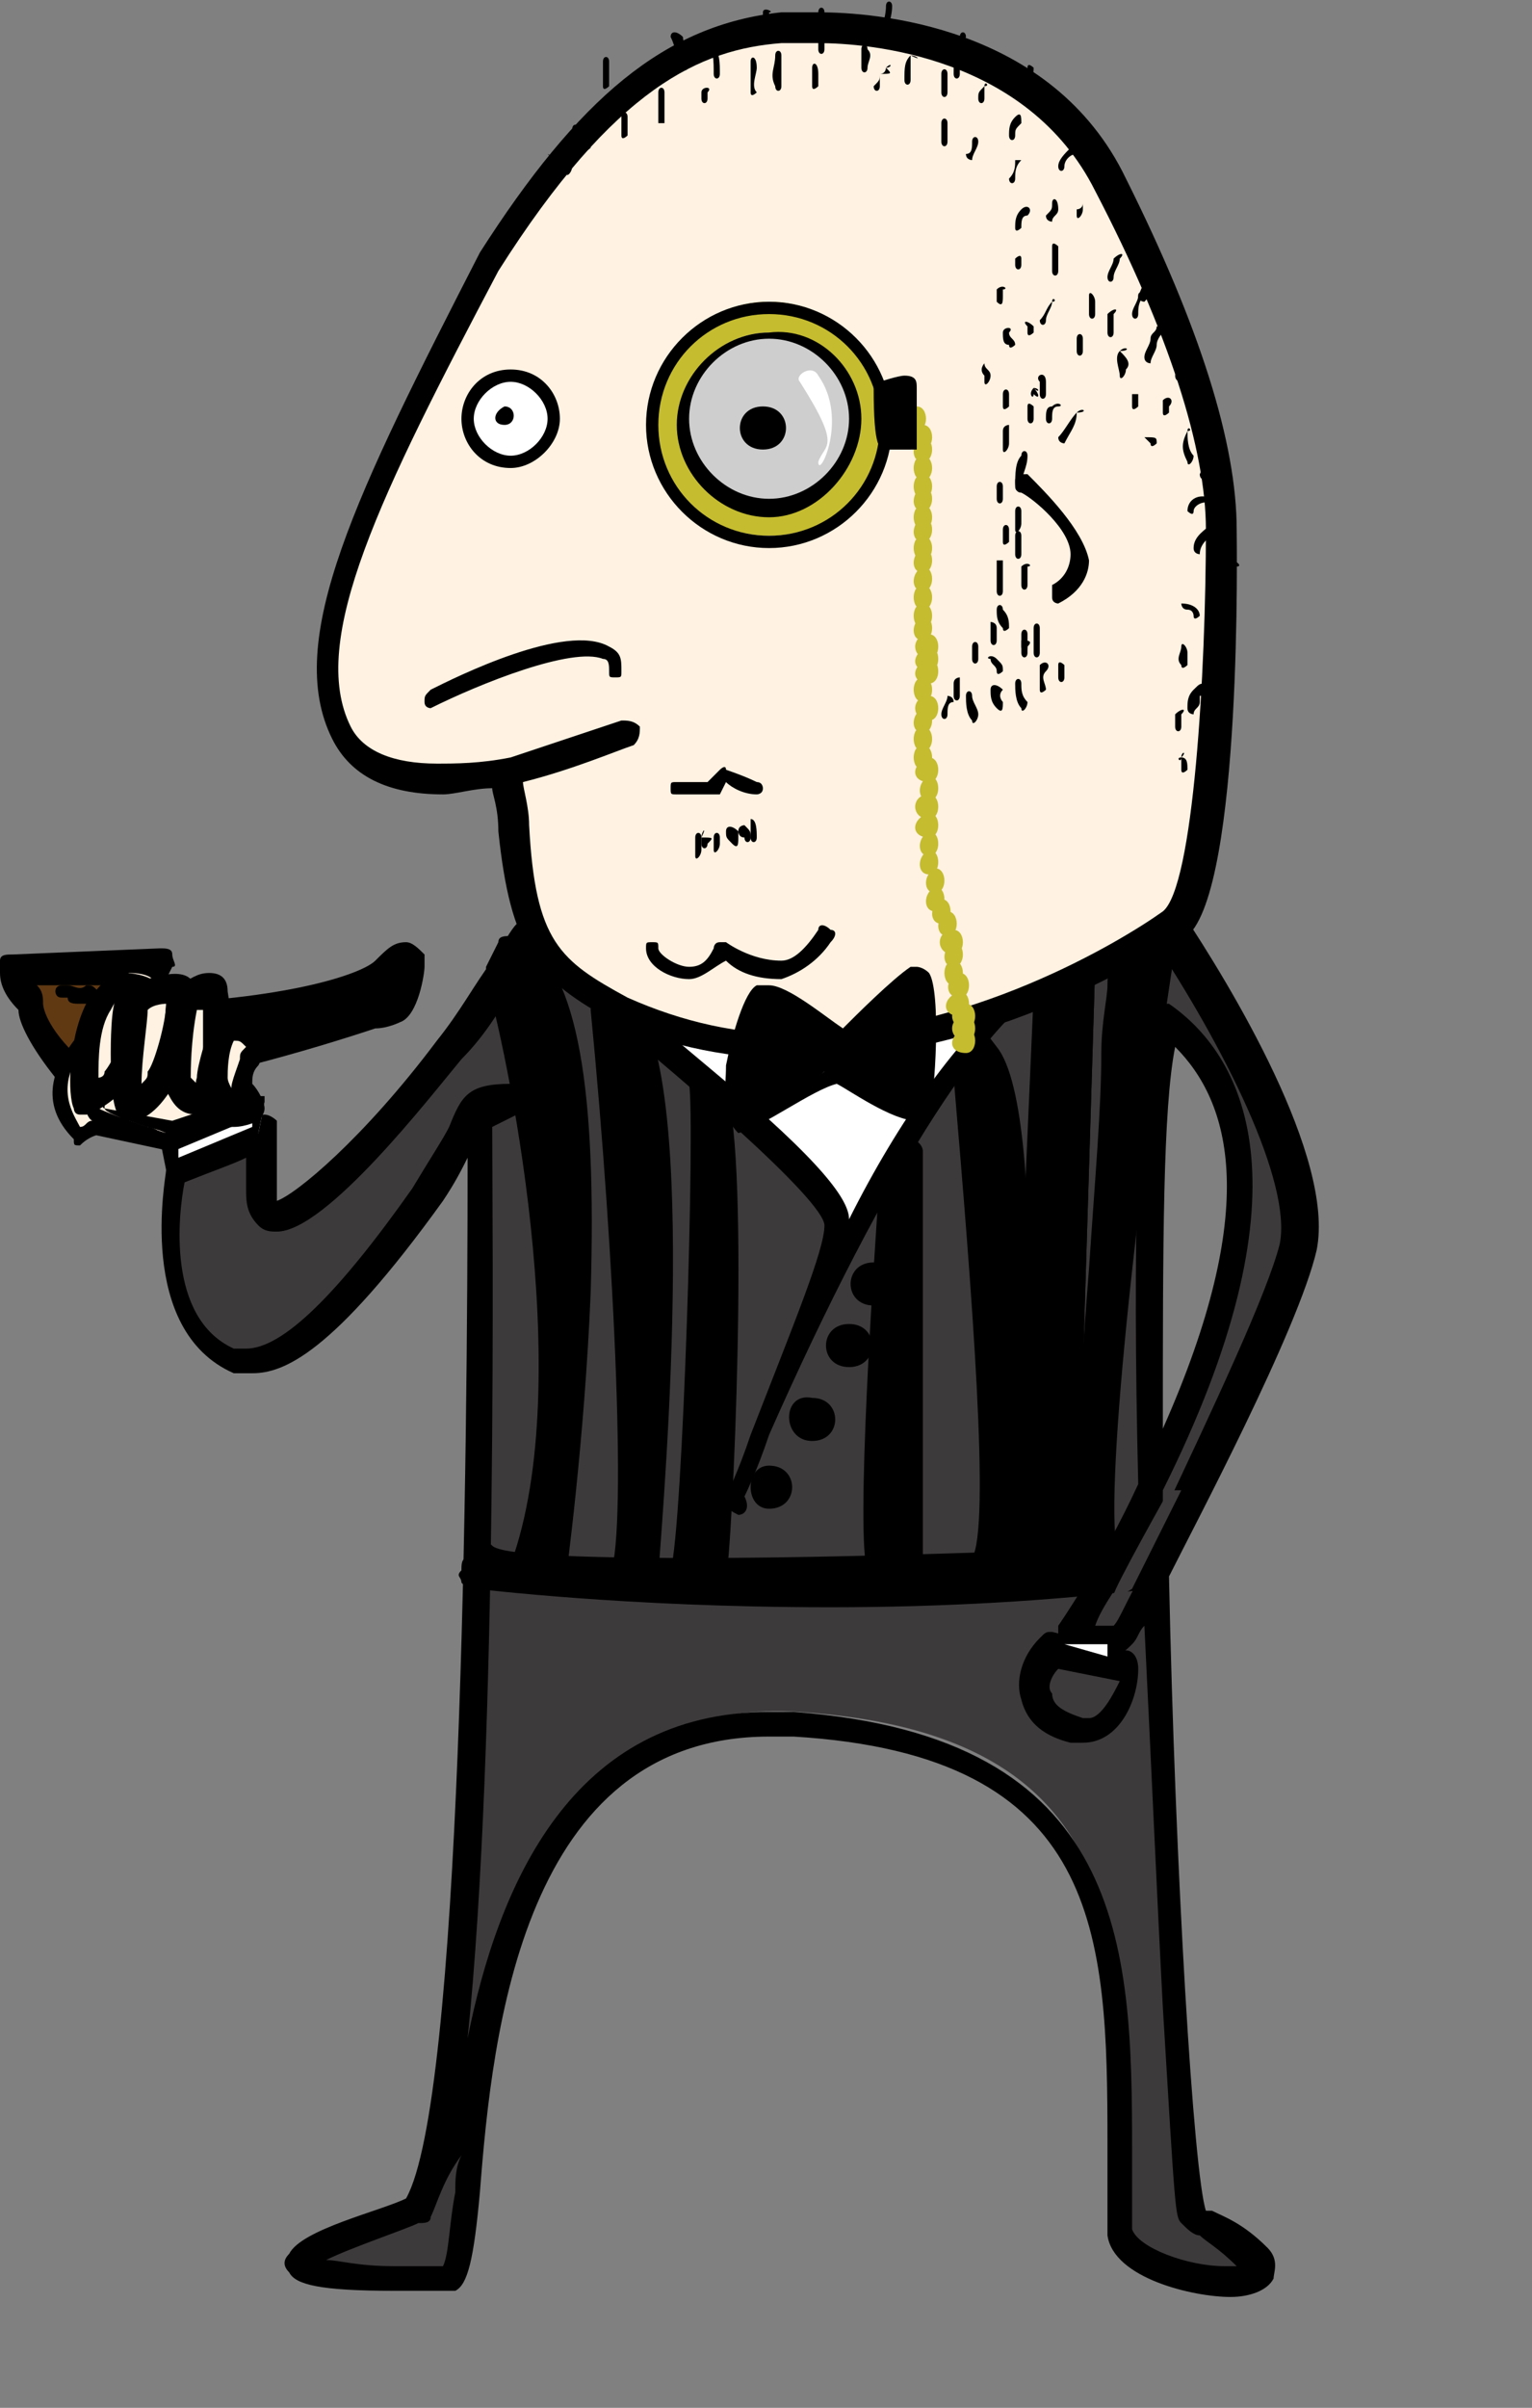 <?xml version="1.0" encoding="utf-8"?>
<!-- Generator: Adobe Illustrator 18.1.0, SVG Export Plug-In . SVG Version: 6.00 Build 0)  -->
<!DOCTYPE svg PUBLIC "-//W3C//DTD SVG 1.1//EN" "http://www.w3.org/Graphics/SVG/1.1/DTD/svg11.dtd">
<svg version="1.1" xmlns="http://www.w3.org/2000/svg" xmlns:xlink="http://www.w3.org/1999/xlink" x="0px" y="0px"
	 viewBox="0 0 24.9 39.1" enable-background="new 0 0 24.9 39.1" xml:space="preserve">
<rect x="0" y="0" width="24.9" height="39.1" fill="#808080" stroke="none"/>
<g id="body">
	<g>
		<g>
			<path fill="#3D3A3B" d="M19,15c0.2,0.3,2.5,3.8,2.2,5.3c-0.3,1.1-1.6,3.9-2.4,5.3c-0.3,0.5-0.5,0.9-0.5,1
				c-0.1,0.2-0.8-0.1-0.8-0.1s0.7-1,1.3-2.3c1.2-2.4,2.5-6,0.3-7.7c-0.3,1.1-0.3,4.1-0.2,7.6c0,0.5,0,1,0,1.4
				c0.1,5.1,0.5,10.4,0.6,10.5c0.2,0.2,0.4,0,1,0.7c0.6,0.7-2,0.4-2.2-0.5c-0.2-3.9,0.7-8-5.3-8.4c-6-0.4-5.1,8.8-5.7,9.1
				c-5,0.2-0.6-1.1-0.5-1.1C8,34,7.8,18,7.8,18l0.6-0.3c-0.9,0.1-0.6,0.4-1.4,1.7c-2.1,3-2.9,2.7-3.2,2.6c-1.5-0.6-1-3.1-1-3.1
				s1.4-0.6,1.4-0.6c0,0,0,0.9,0,0.9c-0.1,1.8,3-2.2,3-2.2c0.7-0.8,1.1-1.7,1.3-1.9L19,15z"/>
		</g>
		<g>
			<path d="M20,37.3c-0.6,0-1.9-0.3-2-1c0,0,0,0,0,0c0-0.5,0-1,0-1.5c0-3.4-0.1-6.3-5.1-6.6c-0.1,0-0.3,0-0.4,0
				c-4,0-4.5,4.8-4.7,7.4c-0.1,1.1-0.2,1.5-0.4,1.6c0,0,0,0-0.1,0c-0.3,0-0.6,0-0.9,0c-1.2,0-1.6-0.1-1.7-0.3
				c-0.1-0.1-0.1-0.2,0-0.3c0.2-0.4,1.5-0.7,1.9-0.9c0.9-1.6,1-12,1-16.9c-0.1,0.2-0.2,0.4-0.4,0.7c-1.8,2.5-2.6,2.8-3.1,2.8
				c-0.1,0-0.2,0-0.3,0l0,0c0,0,0,0,0,0c-1.6-0.7-1.1-3.2-1.1-3.3c0-0.1,0.1-0.1,0.1-0.2c0.6-0.2,1.2-0.5,1.3-0.6
				c0,0,0.1-0.1,0.2-0.1c0.1,0,0.2,0.1,0.2,0.1c0,0.1,0,0.1,0,0.2c0,0.1,0,0.5,0,0.9c0,0,0,0,0,0c0,0.1,0,0.2,0,0.2
				c0.3-0.1,1.4-1,2.6-2.6C7.5,16.4,7.7,16,8,15.6c0.2-0.3,0.3-0.5,0.4-0.6c0,0,0.1-0.1,0.1-0.1L19,14.7c0.1,0,0.2,0,0.2,0.1l0,0
				c0.8,1.2,2.5,4,2.2,5.5c-0.3,1.3-2,4.5-2.4,5.3c0.1,4.8,0.4,9.7,0.6,10.3c0,0,0,0,0.1,0c0.2,0.1,0.5,0.2,0.9,0.6
				c0.2,0.2,0.1,0.4,0.1,0.5C20.6,37.2,20.3,37.3,20,37.3z M18.4,36.2c0.1,0.3,0.9,0.6,1.5,0.6c0.1,0,0.1,0,0.2,0
				c-0.3-0.3-0.5-0.4-0.6-0.5c-0.1,0-0.2-0.1-0.3-0.2c-0.1-0.1-0.1-0.2-0.3-3.5c-0.1-1.9-0.2-4.2-0.3-6.2c-0.1,0.1-0.1,0.2-0.2,0.3
				c-0.1,0.1-0.2,0.2-0.4,0.2c-0.3,0-0.7-0.1-0.7-0.1c-0.1,0-0.1-0.1-0.1-0.2c0-0.1,0-0.1,0-0.2c0,0,0.7-1,1.3-2.3l0,0
				c-0.1-4.1,0-6.6,0.2-7.6c0-0.1,0.1-0.1,0.1-0.2c0.1,0,0.2,0,0.2,0c1.3,0.9,2.3,3.1-0.1,7.9c0,0.1,0,0.3,0,0.4
				c0.8-1.7,1.7-3.6,1.9-4.4c0.2-1-0.9-3.2-2.1-5L8.7,15.4c-0.1,0.1-0.2,0.3-0.3,0.5c-0.2,0.4-0.5,0.9-0.9,1.3
				c-0.5,0.6-2.2,2.8-3,2.8c0,0,0,0,0,0c-0.1,0-0.2,0-0.3-0.1C4,19.7,4,19.5,4,19.3c0-0.2,0-0.4,0-0.5c-0.2,0.1-0.5,0.2-1,0.4
				c-0.1,0.5-0.3,2.2,0.8,2.7l0,0c0.1,0,0.1,0,0.2,0c0.6,0,1.5-0.9,2.7-2.6c0.3-0.5,0.5-0.8,0.6-1c0.2-0.5,0.3-0.7,1-0.7
				c0.1,0,0.2,0.1,0.2,0.2c0,0.1,0,0.2-0.1,0.3l-0.4,0.2c0,1.4,0.1,10-0.4,14.8c0.5-2.5,1.7-5.3,4.9-5.3c0.1,0,0.3,0,0.4,0
				c5.4,0.4,5.5,3.8,5.5,7.1C18.4,35.3,18.4,35.8,18.4,36.2z M5.3,36.7c0.2,0,0.5,0.1,1.1,0.1c0.2,0,0.5,0,0.8,0
				c0.1-0.2,0.1-0.7,0.2-1.2c0-0.2,0-0.4,0.1-0.6C7.2,35.4,7.1,35.8,7,36c0,0.1-0.1,0.1-0.2,0.1C6.6,36.2,5.7,36.5,5.3,36.7z
				 M17.8,26.4c0.1,0,0.2,0,0.3,0c0,0,0,0,0,0c0.1-0.1,0.2-0.4,0.5-0.9c0-0.2,0-0.3,0-0.4C18.2,25.7,17.9,26.1,17.8,26.4z M19.1,17
				c-0.2,1-0.2,3.2-0.2,6.2C20.5,19.6,20,17.9,19.1,17z"/>
		</g>
	</g>
	<g>
		<g>
			<path d="M17.6,28.3c-0.1,0-0.1,0-0.2,0c-0.4-0.1-0.7-0.3-0.8-0.7c-0.1-0.3,0-0.7,0.3-1c0.1-0.1,0.1-0.1,0.2-0.1l1.2,0.3
				c0.1,0,0.2,0.1,0.2,0.3C18.5,27.6,18.2,28.3,17.6,28.3z M17.2,27.1c-0.1,0.1-0.2,0.3-0.1,0.4c0,0.2,0.2,0.3,0.5,0.4
				c0,0,0,0,0.1,0c0.2,0,0.4-0.4,0.5-0.6L17.2,27.1z"/>
		</g>
	</g>
	<g>
		<g>
			<path d="M7.7,25.6c0,0,4.8,0.7,11,0.1l0-0.3c0,0-10.7,0.5-11-0.1C7.8,25.3,7.7,25.6,7.7,25.6z"/>
		</g>
		<g>
			<path d="M13.5,26.1C13.5,26.1,13.5,26.1,13.5,26.1c-3.4,0-5.7-0.3-5.8-0.3c-0.1,0-0.1,0-0.2-0.1c0-0.1-0.1-0.1,0-0.2
				c0-0.1,0-0.2,0.1-0.2c0-0.1,0-0.1,0.1-0.2C7.8,25,7.9,25,8,25.1c0,0,0,0,0,0c0.1,0.1,0.7,0.2,3.3,0.2c3.2,0,7.4-0.2,7.4-0.2
				c0.1,0,0.2,0.1,0.2,0.2l0,0.3c0,0.1-0.1,0.2-0.2,0.2C17.1,26,15.3,26.1,13.5,26.1z"/>
		</g>
	</g>
	<g>
		<g>
			<path d="M8.2,15.8c0.1,0.4,1.5,6.4,0.4,9.7C8.8,25.5,9,25.6,9,25.6s1.3-8.9-0.6-10.2C8.3,15.6,8.2,15.8,8.2,15.8z"/>
		</g>
		<g>
			<path d="M9,25.8C9,25.8,9,25.8,9,25.8l-0.5-0.1c-0.1,0-0.1-0.1-0.2-0.1c0-0.1,0-0.1,0-0.2c1.1-3-0.1-8.5-0.4-9.5l0,0
				c0-0.1,0-0.1,0-0.2c0,0,0.1-0.2,0.2-0.4c0-0.1,0.1-0.1,0.2-0.1c0.1,0,0.1,0,0.2,0c0.9,0.6,1.2,2.5,1.1,5.8
				c-0.1,2.4-0.4,4.6-0.4,4.6c0,0.1,0,0.1-0.1,0.2C9.1,25.8,9,25.8,9,25.8z M8.4,15.8c0.2,0.7,0.6,2.6,0.7,4.8
				C9.2,17.5,8.8,16.3,8.4,15.8C8.5,15.8,8.5,15.8,8.4,15.8z"/>
		</g>
	</g>
	<g>
		<g>
			<path d="M9.9,16.3c0,0,0.7,8.5,0.2,9.3c0.3,0.2,0.4,0,0.4,0s0.7-7.6-0.3-9.1C10.1,16.3,9.9,16.3,9.9,16.3"/>
		</g>
		<g>
			<path d="M10.4,26L10.4,26c-0.1,0-0.2,0-0.4-0.1c-0.1-0.1-0.1-0.2-0.1-0.3c0.3-0.5,0.1-5.1-0.3-9.2c0-0.1,0.1-0.2,0.2-0.3
				c0,0,0,0,0.1,0c0.2,0,0.4,0.1,0.5,0.3c1,1.6,0.3,8.9,0.3,9.2c0,0,0,0,0,0.1C10.7,25.8,10.6,26,10.4,26z M10.2,16.9
				c0.1,1.2,0.2,3.3,0.3,5.2C10.6,20.1,10.5,17.9,10.2,16.9z"/>
		</g>
	</g>
	<g>
		<g>
			<path d="M11.4,17.6c0.1,0.5-0.1,7.9-0.3,8.1c-0.2,0.2,0.5,0,0.5,0s0.3-6.8,0-7.8C11.2,16.8,11.4,17.6,11.4,17.6z"/>
		</g>
		<g>
			<path d="M11.1,26C11.1,26,11.1,26,11.1,26c-0.2,0-0.3-0.1-0.3-0.2c0-0.1,0-0.2,0.1-0.3c0.2-0.7,0.4-7.3,0.3-7.9
				c-0.1-0.3-0.1-0.4,0-0.5c0-0.1,0.1-0.1,0.2-0.1c0.2,0,0.2,0.1,0.4,0.7c0.4,1.1,0.1,7.6,0,7.9c0,0.1-0.1,0.2-0.2,0.2
				C11.6,25.9,11.3,26,11.1,26z M11.4,25.4C11.4,25.4,11.4,25.5,11.4,25.4C11.4,25.5,11.4,25.5,11.4,25.4
				C11.4,25.5,11.4,25.4,11.4,25.4z"/>
		</g>
	</g>
	<g>
		<g>
			<path d="M14.5,19.1c0,0-0.4,5.8-0.2,6.3c0.2,0.4,0.4,0.1,0.4,0.1l0-6.8L14.5,19.1z"/>
		</g>
		<g>
			<path d="M14.5,25.9C14.5,25.9,14.5,25.9,14.5,25.9c-0.1,0-0.3-0.1-0.4-0.4c-0.2-0.5,0.1-5,0.2-6.4c0,0,0-0.1,0-0.1l0.2-0.4
				c0-0.1,0.2-0.2,0.3-0.1c0.1,0,0.2,0.1,0.2,0.2l0,6.8c0,0,0,0.1,0,0.1C14.8,25.7,14.7,25.9,14.5,25.9z"/>
		</g>
	</g>
	<g>
		<g>
			<path d="M15.6,17.4c0,0,0.8,7.7,0.2,8.1c-0.6,0.4,0.3,0.2,0.3,0.2s0.6-7.7-0.2-8.7C15.1,16,15.6,17.4,15.6,17.4z"/>
		</g>
		<g>
			<path d="M15.9,26L15.9,26c-0.2,0-0.4-0.1-0.4-0.2c-0.1-0.2,0.2-0.4,0.3-0.5c0.3-0.5,0-4.3-0.3-7.8c-0.3-0.7-0.2-0.8-0.1-0.9
				c0.1-0.1,0.1-0.1,0.2-0.1c0.2,0,0.3,0.1,0.6,0.5c0.9,1.1,0.4,8.1,0.3,8.8c0,0.1-0.1,0.2-0.2,0.2C16.2,26,16,26,15.9,26z
				 M15.9,17.4c0,0.3,0.2,1.6,0.3,3.1C16.1,19.2,16.1,18,15.9,17.4z"/>
		</g>
	</g>
	<g>
		<g>
			<path d="M17.1,16.1c0,0-0.5,9-0.2,9.4s0.6,0,0.6,0l0.3-9.8L17.1,16.1"/>
		</g>
		<g>
			<path d="M17.1,25.9C17.1,25.9,17.1,25.9,17.1,25.9c-0.1,0-0.3,0-0.5-0.2c-0.1-0.1-0.2-0.3,0-5c0.1-2.3,0.2-4.5,0.2-4.6
				c0-0.1,0-0.2,0.1-0.2l0.6-0.4c0.1,0,0.2,0,0.2,0c0.1,0,0.1,0.1,0.1,0.2l-0.3,9.8c0,0.1,0,0.1-0.1,0.2
				C17.6,25.7,17.4,25.9,17.1,25.9z M17.1,25.3C17.1,25.4,17.1,25.4,17.1,25.3L17.1,25.3c0.1,0,0.1,0,0.1,0l0.3-9.2l-0.2,0.1
				C17.1,19.6,16.9,24.8,17.1,25.3z"/>
		</g>
	</g>
	<g>
		<g>
			<path d="M18.9,15.2c0,0-1.5,9.9-0.8,10.2c0.7,0.3-0.4,0.1-0.4,0.1s0.5-10.1,0.7-10.1C18.5,15.4,18.9,15.2,18.9,15.2"/>
		</g>
		<g>
			<path d="M18.1,25.8c-0.2,0-0.5,0-0.5,0c-0.1,0-0.2-0.1-0.2-0.2c0,0,0.1-2.5,0.3-5c0.1-1.5,0.2-2.6,0.2-3.5c0-0.5,0.1-0.9,0.1-1.1
				c0-0.4,0.1-0.6,0.3-0.6c0.1,0,0.3-0.1,0.4-0.2c0.1,0,0.2,0,0.3,0c0.1,0.1,0.1,0.1,0.1,0.2c-0.7,4.5-1.2,9.4-0.9,9.9
				c0.2,0.1,0.4,0.2,0.4,0.4C18.5,25.8,18.2,25.8,18.1,25.8z M18.5,15.6c0,0.2-0.1,0.6-0.1,1.1C18.5,16.2,18.5,15.9,18.5,15.6
				C18.5,15.6,18.5,15.6,18.5,15.6z"/>
		</g>
	</g>
	<g>
		<g>
			<path fill="#FFFFFF" d="M9.2,15.7c0,0,4.5,3.5,4.4,4.2c-0.1,0.7-1.6,4.4-1.6,4.4s3.1-7.9,5.4-8.5C15.6,15.7,9.2,15.7,9.2,15.7z"
				/>
		</g>
		<g>
			<path d="M12,24.6C11.9,24.6,11.9,24.6,12,24.6c-0.2-0.1-0.3-0.2-0.2-0.3c0,0,0.2-0.4,0.4-1c0.7-1.8,1.2-3,1.2-3.4
				c0-0.4-2.3-2.4-4.3-4C9,15.8,9,15.7,9,15.6c0-0.1,0.1-0.2,0.2-0.2c0,0,0.4,0,1,0c2.1,0,5.8,0,7.1,0.1c0.1,0,0.2,0.1,0.2,0.2
				c0,0.1-0.1,0.2-0.2,0.2c-1.1,0.3-2.9,3.1-4.8,7.4c-0.2,0.6-0.4,1-0.4,1C12.2,24.5,12.1,24.6,12,24.6z M9.9,16
				c0.4,0.3,1.1,0.9,1.7,1.4c1.8,1.5,2.2,2.1,2.2,2.4c0.8-1.6,1.8-3,2.7-3.7C14.8,16,11.7,16,10.2,16C10.1,16,10,16,9.9,16z"/>
		</g>
	</g>
	<g>
		<g>
			<g>
				<path d="M14.2,21.2c0.5,0,0.5-0.7,0-0.7C13.7,20.5,13.7,21.2,14.2,21.2L14.2,21.2z"/>
			</g>
		</g>
	</g>
	<g>
		<g>
			<g>
				<path d="M13.8,22.2c0.5,0,0.5-0.7,0-0.7C13.3,21.5,13.3,22.2,13.8,22.2L13.8,22.2z"/>
			</g>
		</g>
	</g>
	<g>
		<g>
			<g>
				<path d="M13.2,23.4c0.5,0,0.5-0.7,0-0.7C12.7,22.6,12.7,23.4,13.2,23.4L13.2,23.4z"/>
			</g>
		</g>
	</g>
	<g>
		<g>
			<g>
				<path d="M12.5,24.5c0.5,0,0.5-0.7,0-0.7C12.1,23.8,12.1,24.5,12.5,24.5L12.5,24.5z"/>
			</g>
		</g>
	</g>
	<g>
		<g>
			<polygon fill="#FFFFFF" points="2.8,19 2.8,18.5 4.3,17.9 4.2,18.4 			"/>
		</g>
		<g>
			<path d="M2.8,19.1C2.8,19.1,2.8,19.1,2.8,19.1c-0.1,0-0.1-0.1-0.1-0.1l-0.1-0.5c0-0.1,0-0.1,0.1-0.1l1.5-0.6c0,0,0.1,0,0.1,0
				c0,0,0,0.1,0,0.1l-0.1,0.5c0,0,0,0.1-0.1,0.1L2.8,19.1C2.9,19.1,2.8,19.1,2.8,19.1z M2.9,18.5l0,0.3l1.2-0.5l0-0.2L2.9,18.5z"/>
		</g>
	</g>
	<g>
		<g>
			<path fill="#3D3A3B" d="M19,24.2c0,0-0.9,1.6-0.9,1.7c0,0.1,0.3-0.1,0.3-0.1l0.8-1.6L19,24.2z"/>
		</g>
	</g>
	<g>
		<g>
			<polygon fill="#FFFFFF" points="17.3,26.6 17.2,26.8 18.1,27 18.2,26.6 			"/>
		</g>
		<g>
			<path d="M18.1,27.2C18.1,27.2,18.1,27.2,18.1,27.2l-1-0.2c0,0-0.1,0-0.1-0.1c0,0,0-0.1,0-0.1l0.2-0.2c0,0,0.1-0.1,0.1-0.1
				c0,0,0,0,0,0l0.9,0c0,0,0.1,0,0.1,0c0,0,0,0.1,0,0.1l-0.1,0.5C18.2,27.1,18.2,27.2,18.1,27.2z M17.3,26.7l0.7,0.2l0-0.2
				L17.3,26.7L17.3,26.7z"/>
		</g>
	</g>
</g>
<g id="pipe">
	<g>
		<path fill="#603913" d="M0.5,16.2c-0.2,0-0.2-0.5-0.2-0.5l2.4-0.1l-0.4,1c0,0,3.6-0.1,4.2-0.8s0.2,0.5,0.1,0.5
			c-0.1,0-4.9,1.6-5.5,0.9C0.4,16.6,0.5,16.2,0.5,16.2z"/>
		<path d="M1.7,17.7c-0.4,0-0.7-0.1-0.8-0.2c-0.4-0.5-0.6-0.9-0.6-1.1C0.1,16.2,0,16,0,15.8c0-0.1,0-0.1,0-0.2
			c0-0.1,0.1-0.1,0.2-0.1l2.4-0.1c0.1,0,0.2,0,0.2,0.1c0,0.1,0.1,0.2,0,0.2l-0.3,0.6c2.3-0.1,3.4-0.5,3.6-0.7
			c0.2-0.2,0.3-0.3,0.5-0.3c0.1,0,0.2,0.1,0.3,0.2c0,0,0,0.1,0,0.2c0,0.1-0.1,0.8-0.4,0.9c0,0-0.2,0.1-0.4,0.1
			C5.2,17,2.9,17.7,1.7,17.7z M0.7,16.3c0,0,0,0.3,0.5,0.8c0,0,0.1,0.1,0.5,0.1c0.6,0,1.6-0.2,2.5-0.4c-0.8,0.1-1.6,0.1-1.9,0.1
			c-0.1,0-0.2,0-0.2-0.1c0-0.1-0.1-0.2,0-0.2l0.3-0.6L0.6,16c0,0,0,0,0,0C0.7,16.1,0.7,16.2,0.7,16.3L0.7,16.3z"/>
	</g>
	<g>
		<path d="M1.3,16.3c-0.1,0-0.2,0-0.2-0.1c0,0-0.1,0-0.1,0c-0.1,0-0.1-0.1-0.1-0.1C0.9,16,1,16,1,16c0,0,0.1,0,0.1,0
			c0.1,0,0.2,0.1,0.3,0c0.1,0,0.1,0,0.2,0.1c0,0.1,0,0.1-0.1,0.2C1.5,16.3,1.4,16.3,1.3,16.3z"/>
	</g>
</g>
<g id="hands">
	<g>
		<path fill="#FFF2E2" d="M1.8,17.3c-0.1,0-0.4,0.5-0.4,0.5l0.1,0.4l1.3,0.3L3.9,18l-0.3-0.8L1.8,17.3z"/>
		<path d="M2.8,18.7C2.7,18.7,2.7,18.7,2.8,18.7l-1.4-0.3c-0.1,0-0.2-0.1-0.2-0.2l-0.1-0.4c0-0.1,0-0.1,0-0.2
			c0.3-0.5,0.5-0.6,0.5-0.6c0,0,0,0,0.1,0l1.9-0.1c0.1,0,0.2,0.1,0.2,0.2l0.3,0.8c0,0.1,0,0.3-0.1,0.3L2.8,18.7
			C2.8,18.7,2.8,18.7,2.8,18.7z M1.7,18l1.1,0.2l0.9-0.3l-0.2-0.4l-1.6,0.1c-0.1,0.1-0.1,0.2-0.2,0.3L1.7,18z"/>
	</g>
	<g>
		<path fill="#FFF2E2" d="M2.7,18.4c-0.2-0.1-1-0.3-1.3,0c0,0-0.7-0.5-0.1-1.4c0.2-0.1,0.2,0,0.2,0.1c0,0.1,0.1,0.9,0.2,0.9
			C1.7,18.1,2.7,18.4,2.7,18.4z"/>
		<path d="M1.3,18.6C1.3,18.6,1.3,18.6,1.3,18.6c-0.1,0-0.1,0-0.1-0.1c0,0,0,0,0,0c-0.6-0.6-0.3-1.2,0-1.6c0,0,0,0,0,0
			c0.1-0.1,0.2-0.1,0.3,0c0,0.1,0.1,0.1,0,0.3c0,0.1,0.1,0.7,0.1,0.8c0,0,0.2,0.1,0.8,0.3c0.1,0,0.2,0.1,0.3,0.1
			c0.1,0,0.1,0.1,0.1,0.1c0,0.1-0.1,0.1-0.1,0.1c0,0-0.1,0-0.3-0.1c-0.1,0-0.3-0.1-0.5-0.1C1.7,18.4,1.5,18.4,1.3,18.6
			C1.4,18.6,1.4,18.6,1.3,18.6z M1.3,17.1c-0.4,0.6-0.1,1,0,1.2c0.1,0,0.1-0.1,0.2-0.1c0,0,0,0,0,0C1.3,18.1,1.3,17.2,1.3,17.1z"/>
	</g>
	<g>
		<path fill="#FFF2E2" d="M1.4,17.8c-0.1-0.2-0.2-1.7,0.7-2c0.3,0,0.5,0.1,0.4,0.3c-0.1,0.2-0.5,1.2-0.7,1.4
			C1.7,17.7,1.4,17.8,1.4,17.8z"/>
		<path d="M1.4,18.1c0,0-0.1,0-0.1,0c-0.1,0-0.1-0.1-0.1-0.1c-0.1-0.2-0.1-1.1,0.2-1.7c0.2-0.3,0.4-0.5,0.6-0.5c0,0,0,0,0,0
			c0.3,0,0.5,0.1,0.6,0.2c0.1,0.1,0.1,0.3,0,0.4l0,0c-0.4,1.1-0.6,1.3-0.7,1.4C1.8,17.9,1.5,18.1,1.4,18.1
			C1.5,18.1,1.5,18.1,1.4,18.1z M2.1,16.1c-0.1,0-0.2,0.1-0.3,0.3c-0.2,0.3-0.2,0.8-0.2,1.1c0,0,0.1,0,0.1-0.1c0,0,0.2-0.2,0.6-1.3
			l0,0C2.2,16.1,2.2,16.1,2.1,16.1z"/>
	</g>
	<g>
		<path fill="#FFF2E2" d="M2.2,16.2C2.4,16.1,3,15.9,3,16.1s-0.3,1.2-0.4,1.4C2.5,17.7,2.3,18,2.1,18C2,17.9,2.1,16.3,2.2,16.2"/>
		<path d="M2.2,18.2c-0.1,0-0.1,0-0.2,0c-0.1-0.1-0.2-0.2-0.2-1.1c0-0.1,0-0.8,0.1-0.9c0,0,0,0,0,0C2,16,2,16,2.1,16
			c0.3-0.1,0.8-0.3,1-0.1c0.1,0.1,0.1,0.2,0.1,0.3c0,0.3-0.3,1.3-0.4,1.5C2.8,17.6,2.6,18.1,2.2,18.2C2.2,18.2,2.2,18.2,2.2,18.2z
			 M2.4,16.4c0,0.2-0.1,0.8-0.1,1.2c0.1-0.1,0.1-0.1,0.1-0.2c0.1-0.1,0.3-0.8,0.3-1.1C2.7,16.3,2.5,16.3,2.4,16.4z"/>
	</g>
	<g>
		<path fill="#FFF2E2" d="M3,16.3c0.1,0,0.5-0.4,0.5-0.2c0,0.2,0.2,0.9,0.1,1.2c-0.1,0.3-0.2,0.6-0.3,0.6S3,17.7,2.9,17.6
			C2.8,17.5,3,16.3,3,16.3z"/>
		<path d="M3.2,18.1c-0.3,0-0.4-0.2-0.5-0.4c0-0.1-0.1-0.2,0-1.4c0-0.1,0.1-0.2,0.1-0.2c0,0,0.1,0,0.1-0.1c0.2-0.1,0.3-0.2,0.5-0.2
			c0.2,0,0.3,0.1,0.3,0.3c0.1,0.6,0.1,1.1,0.1,1.3l0,0.1C3.7,17.8,3.5,18.1,3.2,18.1z M3.1,17.5c0,0,0.1,0.1,0.1,0.1
			c0-0.1,0.1-0.2,0.1-0.3l0-0.1c0-0.1,0-0.3,0-0.8c0,0,0,0,0,0c0,0,0,0-0.1,0C3.1,16.9,3.1,17.4,3.1,17.5z"/>
	</g>
	<g>
		<path fill="#FFF2E2" d="M3.6,16.7c0.1-0.1,0.4,0,0.5,0.1c0.1,0.1,0.1,0.2,0,0.4s-0.2,0.5,0,0.5c0.1,0,0.1,0.2,0.1,0.2
			S3.9,18.1,3.7,18c-0.1-0.1-0.3-0.4-0.3-0.6C3.5,17.3,3.6,16.7,3.6,16.7z"/>
		<path d="M3.8,18.3c-0.1,0-0.1,0-0.2,0c-0.2-0.1-0.5-0.5-0.4-0.8c0-0.2,0.2-0.8,0.2-0.8c0-0.1,0.1-0.1,0.1-0.1
			c0.1,0,0.1-0.1,0.2-0.1c0.2,0,0.4,0.1,0.5,0.2c0.2,0.2,0.1,0.4,0,0.6l0,0c-0.1,0.1-0.1,0.2-0.1,0.3c0.1,0.1,0.2,0.3,0.2,0.4
			c0,0.1-0.1,0.2-0.1,0.2C4.2,18.2,4,18.3,3.8,18.3z M3.8,16.9c-0.1,0.2-0.1,0.5-0.1,0.6c0,0.1,0.1,0.2,0.1,0.3
			c-0.1-0.1,0-0.3,0.1-0.6l0,0c0-0.1,0-0.1,0.1-0.2C3.9,16.9,3.9,16.9,3.8,16.9z"/>
	</g>
</g>
<g id="head">
	<g>
		<g>
			<path fill="#FFF2E2" d="M10.1,11.9c-0.8,0.4-3.9,1.4-4.6,0C4.8,10.4,5.9,8,7.9,4.2c1.7-2.6,3.1-3.6,4.7-3.8
				C14.2,0.3,16.9,0.8,18,3c1.1,2.2,1.7,4.2,1.8,5.6c0,1.5,0,5.8-0.8,6.4c-0.7,0.6-5,3.2-8.9,1.4c-1.2-0.7-1.6-1-1.8-2.9
				c-0.1-0.8-0.2-0.9-0.2-0.9L10.1,11.9z"/>
		</g>
		<g>
			<path d="M13,17.2c-1.1,0-2.1-0.2-3-0.6c0,0,0,0,0,0c-1.3-0.7-1.7-1.2-1.9-3.1c0-0.4-0.1-0.6-0.1-0.7c-0.3,0-0.6,0.1-0.8,0.1
				c0,0,0,0,0,0c-0.9,0-1.5-0.3-1.8-0.9c-0.8-1.6,0.4-4,2.4-7.9c0,0,0,0,0,0c1.6-2.5,3-3.7,4.9-3.9c0.2,0,0.4,0,0.6,0
				c0.9,0,3.8,0.2,5,2.7c1.2,2.4,1.8,4.3,1.8,5.7c0,0.1,0.1,5.8-0.8,6.6C19.1,15.2,16.4,17.2,13,17.2z M10.2,16.2
				c0.9,0.4,1.8,0.6,2.8,0.6c2.7,0,5.2-1.5,5.9-2c0.5-0.4,0.7-3.9,0.7-6.2c0-1.3-0.6-3.2-1.8-5.5c-1.1-2.2-3.7-2.4-4.5-2.4
				c-0.2,0-0.4,0-0.6,0C11.4,0.8,10,1.4,8.1,4.4C6.2,8,5,10.4,5.7,11.8c0.2,0.4,0.7,0.6,1.4,0.6c0,0,0,0,0,0c0.3,0,0.7,0,1.2-0.1
				l1.8-0.6c0.1,0,0.2,0,0.3,0.1c0,0.1,0,0.2-0.1,0.3c-0.3,0.1-1,0.4-1.8,0.6l0,0c0,0.1,0.1,0.4,0.1,0.7
				C8.7,15.3,9.1,15.6,10.2,16.2z"/>
		</g>
	</g>
	<g>
		<g>
			<circle fill="#C5BC2F" cx="12.5" cy="6.8" r="1.9"/>
		</g>
		<g>
			<path d="M12.5,8.9c-1.1,0-2-0.9-2-2s0.9-2,2-2s2,0.9,2,2S13.6,8.9,12.5,8.9z M12.5,5.1c-1,0-1.8,0.8-1.8,1.8s0.8,1.8,1.8,1.8
				s1.8-0.8,1.8-1.8S13.5,5.1,12.5,5.1z"/>
		</g>
	</g>
	<g>
		<g>
			<path d="M11.2,15.9c-0.3,0-0.7-0.2-0.7-0.5c0-0.1,0-0.1,0.1-0.1c0.1,0,0.1,0,0.1,0.1c0,0.1,0.3,0.3,0.5,0.3
				c0.2,0,0.3-0.1,0.4-0.3c0,0,0-0.1,0.1-0.1c0,0,0.1,0,0.1,0c0,0,0.4,0.3,0.9,0.3c0.2,0,0.4-0.2,0.6-0.5c0-0.1,0.1-0.1,0.2,0
				c0.1,0,0.1,0.1,0,0.2c-0.2,0.3-0.5,0.5-0.8,0.6c-0.4,0-0.7-0.1-0.9-0.3C11.6,15.7,11.4,15.9,11.2,15.9
				C11.2,15.9,11.2,15.9,11.2,15.9z"/>
		</g>
	</g>
	<g>
		<g>
			<path d="M7,11.5c0,0-0.1,0-0.1-0.1c0-0.1,0-0.1,0.1-0.2c0.4-0.2,2.2-1.1,2.9-0.7c0.2,0.1,0.2,0.2,0.2,0.4c0,0.1,0,0.1-0.1,0.1
				c-0.1,0-0.1,0-0.1-0.1c0-0.1,0-0.2-0.1-0.2C9.3,10.5,7.8,11.1,7,11.5C7.1,11.5,7,11.5,7,11.5z"/>
		</g>
	</g>
	<g>
		<g>
			<path d="M17.2,9.8c0,0-0.1,0-0.1-0.1c0-0.1,0-0.1,0-0.2c0.2-0.1,0.3-0.3,0.3-0.5c0-0.4-0.6-0.9-0.8-1c-0.1,0-0.1-0.1-0.1-0.2
				c0-0.1,0.1-0.1,0.2-0.1C17,8,17.6,8.6,17.7,9.1C17.7,9.3,17.6,9.6,17.2,9.8C17.2,9.8,17.2,9.8,17.2,9.8z"/>
		</g>
	</g>
	<g>
		<g>
			<path d="M11,12.9c-0.1,0-0.1,0-0.1-0.1c0-0.1,0-0.1,0.1-0.1l0.5,0l0.2-0.2c0,0,0.1-0.1,0.1,0c0,0,0.3,0.1,0.5,0.2
				c0.1,0,0.1,0.1,0.1,0.1c0,0.1-0.1,0.1-0.1,0.1c-0.2,0-0.4-0.1-0.5-0.2l-0.1,0.2c0,0-0.1,0-0.1,0L11,12.9C11,12.9,11,12.9,11,12.9
				z"/>
		</g>
	</g>
	<g>
		<g>
			<g>
				<path d="M11.3,13.6c0,0.1,0,0.2,0,0.3c0,0.1,0.1,0,0.1-0.1c0-0.1,0-0.1,0-0.2C11.4,13.5,11.3,13.5,11.3,13.6L11.3,13.6z"/>
			</g>
		</g>
	</g>
	<g>
		<g>
			<g>
				<path d="M11.4,13.6c0,0,0,0.1,0,0.1c0,0.1,0.1,0.1,0.1,0C11.6,13.6,11.6,13.6,11.4,13.6C11.5,13.4,11.4,13.5,11.4,13.6
					L11.4,13.6z"/>
			</g>
		</g>
	</g>
	<g>
		<g>
			<g>
				<path d="M11.6,13.6c0,0.1,0,0.1,0,0.2c0,0.1,0.1,0,0.1-0.1c0,0,0-0.1,0-0.1C11.7,13.5,11.6,13.5,11.6,13.6L11.6,13.6z"/>
			</g>
		</g>
	</g>
	<g>
		<g>
			<g>
				<path d="M11.8,13.5c0,0.1,0,0.1,0.1,0.2c0.1,0.1,0.1,0,0.1-0.1c0,0,0-0.1,0-0.1C11.9,13.4,11.8,13.4,11.8,13.5L11.8,13.5z"/>
			</g>
		</g>
	</g>
	<g>
		<g>
			<g>
				<path d="M12,13.5c0,0,0,0.1,0.1,0.1c0,0.1,0.1,0.1,0.1,0c0-0.1,0-0.1-0.1-0.2C12.1,13.4,12,13.4,12,13.5L12,13.5z"/>
			</g>
		</g>
	</g>
	<g>
		<g>
			<g>
				<path d="M12.2,13.5c0,0,0,0.1,0,0.1c0,0.1,0.1,0.1,0.1,0c0-0.1,0-0.3-0.1-0.3C12.2,13.4,12.2,13.5,12.2,13.5L12.2,13.5z"/>
			</g>
		</g>
	</g>
	<g>
		<g>
			<g>
				<path d="M12.7,1.4c0-0.2,0-0.3,0-0.5c0-0.1-0.1-0.1-0.1,0c0,0.2-0.1,0.3,0,0.5C12.6,1.5,12.7,1.5,12.7,1.4L12.7,1.4z"/>
			</g>
		</g>
	</g>
	<g>
		<g>
			<g>
				<path d="M12.2,1c0,0.2,0,0.3,0,0.5c0,0.1,0.1,0,0.1,0c-0.1-0.1,0-0.3,0-0.4C12.3,0.9,12.2,0.9,12.2,1L12.2,1z"/>
			</g>
		</g>
	</g>
	<g>
		<g>
			<g>
				<path d="M11.5,0.7c0.1,0.1,0.1,0.3,0.1,0.5c0,0.1,0.1,0.1,0.1,0c0-0.2,0-0.3-0.1-0.5C11.6,0.6,11.5,0.6,11.5,0.7L11.5,0.7z"/>
			</g>
		</g>
	</g>
	<g>
		<g>
			<g>
				<path d="M10.9,0.6C11,0.8,11,1,11.1,1.1c0,0.1,0.1,0,0.1,0c0-0.2-0.1-0.4-0.1-0.5C11,0.5,10.9,0.5,10.9,0.6L10.9,0.6z"/>
			</g>
		</g>
	</g>
	<g>
		<g>
			<g>
				<path d="M10.8,2c0-0.2,0-0.3,0-0.5c0-0.1-0.1-0.1-0.1,0c0,0.2,0,0.3,0,0.5C10.7,2,10.8,2,10.8,2L10.8,2z"/>
			</g>
		</g>
	</g>
	<g>
		<g>
			<g>
				<path d="M9.8,1c0,0.1,0,0.3,0,0.4c0,0.1,0.1,0,0.1,0c0-0.1,0-0.3,0-0.4C9.9,0.9,9.8,0.9,9.8,1L9.8,1z"/>
			</g>
		</g>
	</g>
	<g>
		<g>
			<g>
				<path d="M9.3,2.1c0.1,0.1,0.1,0.2,0.2,0.3c0,0.1,0.1,0,0.1,0c0-0.1-0.1-0.2-0.2-0.3C9.4,2,9.3,2,9.3,2.1L9.3,2.1z"/>
			</g>
		</g>
	</g>
	<g>
		<g>
			<g>
				<path d="M10.2,1.9C10.2,1.9,10.2,1.9,10.2,1.9c0,0-0.1,0-0.1,0c0,0.1,0,0.2,0,0.3c0,0.1,0.1,0,0.1,0C10.2,2.1,10.2,2,10.2,1.9
					c0-0.1-0.1-0.1-0.1,0c0,0,0,0,0,0C10.1,2,10.2,2,10.2,1.9L10.2,1.9z"/>
			</g>
		</g>
	</g>
	<g>
		<g>
			<g>
				<path d="M12.4,0.2c0,0.1,0,0.2,0,0.3c0,0.1,0.1,0.1,0.1,0c0-0.1,0-0.2,0-0.3C12.6,0.2,12.4,0.1,12.4,0.2L12.4,0.2z"/>
			</g>
		</g>
	</g>
	<g>
		<g>
			<g>
				<path d="M11.4,1.5c0,0,0,0.1,0,0.1c0,0.1,0.1,0.1,0.1,0c0,0,0-0.1,0-0.1C11.6,1.4,11.4,1.4,11.4,1.5L11.4,1.5z"/>
			</g>
		</g>
	</g>
	<g>
		<g>
			<g>
				<path d="M13.4,0.8c0-0.2,0-0.4,0-0.6c0-0.1-0.1-0.1-0.1,0c0,0.2,0,0.4,0,0.6C13.3,0.9,13.4,0.9,13.4,0.8L13.4,0.8z"/>
			</g>
		</g>
	</g>
	<g>
		<g>
			<g>
				<path d="M13.2,1.1c0,0.1,0,0.2,0,0.3c0,0.1,0.1,0,0.1,0c0-0.1,0-0.2,0-0.2C13.3,1,13.2,1,13.2,1.1L13.2,1.1z"/>
			</g>
		</g>
	</g>
	<g>
		<g>
			<g>
				<path d="M14,0.8c0,0.1,0,0.2,0,0.3c0,0.1,0.1,0.1,0.1,0c0-0.1,0.1-0.2,0-0.3C14.1,0.7,14,0.7,14,0.8L14,0.8z"/>
			</g>
		</g>
	</g>
	<g>
		<g>
			<g>
				<path d="M14.4,0.1c0,0.2-0.1,0.4-0.1,0.6c0,0.1,0.1,0.1,0.1,0c0-0.2,0.1-0.4,0.1-0.6C14.5,0,14.4,0,14.4,0.1L14.4,0.1z"/>
			</g>
		</g>
	</g>
	<g>
		<g>
			<g>
				<path d="M14.8,0.9c-0.1,0.1-0.1,0.2-0.1,0.4c0,0.1,0.1,0.1,0.1,0C14.8,1.2,14.8,1.1,14.8,0.9C15,1,14.9,0.9,14.8,0.9L14.8,0.9z"
					/>
			</g>
		</g>
	</g>
	<g>
		<g>
			<g>
				<path d="M14.4,1.1c0,0,0,0.1-0.1,0.1c0,0.1,0,0.1-0.1,0.2c0,0.1,0.1,0.1,0.1,0c0-0.1,0-0.1,0-0.2C14.5,1.2,14.5,1.2,14.4,1.1
					C14.5,1.1,14.5,1,14.4,1.1L14.4,1.1z"/>
			</g>
		</g>
	</g>
	<g>
		<g>
			<g>
				<path d="M15.3,2c0,0.1,0,0.2,0,0.3c0,0.1,0.1,0.1,0.1,0c0-0.1,0-0.2,0-0.3C15.4,1.9,15.3,1.9,15.3,2L15.3,2z"/>
			</g>
		</g>
	</g>
	<g>
		<g>
			<g>
				<path d="M15.3,1.2c0,0.1,0,0.2,0,0.3c0,0.1,0.1,0.1,0.1,0c0-0.1,0-0.2,0-0.3C15.4,1.1,15.3,1.1,15.3,1.2L15.3,1.2z"/>
			</g>
		</g>
	</g>
	<g>
		<g>
			<g>
				<path d="M15.6,0.6c-0.1,0.2-0.1,0.4-0.1,0.6c0,0.1,0.1,0.1,0.1,0c0-0.2,0-0.4,0.1-0.6C15.7,0.5,15.6,0.5,15.6,0.6L15.6,0.6z"/>
			</g>
		</g>
	</g>
	<g>
		<g>
			<g>
				<path d="M16,1.4c-0.1,0.1-0.1,0.1-0.1,0.2c0,0.1,0.1,0.1,0.1,0C16,1.5,16,1.5,16,1.4C16.1,1.4,16,1.3,16,1.4L16,1.4z"/>
			</g>
		</g>
	</g>
	<g>
		<g>
			<g>
				<path d="M15.8,2.3c0,0.1,0,0.2-0.1,0.2c0,0.1,0.1,0.1,0.1,0.1c0-0.1,0.1-0.2,0.1-0.3C15.9,2.2,15.8,2.2,15.8,2.3L15.8,2.3z"/>
			</g>
		</g>
	</g>
	<g>
		<g>
			<g>
				<path d="M16.5,2.6c0,0.1,0,0.2-0.1,0.3c0,0.1,0.1,0.1,0.1,0c0-0.1,0-0.2,0.1-0.3C16.7,2.6,16.6,2.6,16.5,2.6L16.5,2.6z"/>
			</g>
		</g>
	</g>
	<g>
		<g>
			<g>
				<path d="M16.7,1.1c0,0.1-0.1,0.2-0.1,0.4c0,0.1,0.1,0.1,0.1,0c0-0.1,0.1-0.2,0.1-0.4C16.8,1.1,16.7,1,16.7,1.1L16.7,1.1z"/>
			</g>
		</g>
	</g>
	<g>
		<g>
			<g>
				<path d="M16.5,1.9c-0.1,0.1-0.1,0.2-0.1,0.3c0,0.1,0.1,0.1,0.1,0c0-0.1,0-0.1,0.1-0.2C16.6,1.9,16.6,1.8,16.5,1.9L16.5,1.9z"/>
			</g>
		</g>
	</g>
	<g>
		<g>
			<g>
				<path d="M17.4,2.4c-0.1,0.1-0.2,0.2-0.2,0.3c0,0.1,0.1,0.1,0.1,0c0-0.1,0.1-0.2,0.2-0.2C17.5,2.4,17.4,2.3,17.4,2.4L17.4,2.4z"
					/>
			</g>
		</g>
	</g>
	<g>
		<g>
			<g>
				<path d="M17.1,3.3c0,0.1,0,0.1-0.1,0.2c0,0.1,0.1,0.1,0.1,0.1c0-0.1,0.1-0.1,0.1-0.2C17.2,3.2,17.1,3.2,17.1,3.3L17.1,3.3z"/>
			</g>
		</g>
	</g>
	<g>
		<g>
			<g>
				<path d="M16.6,3.4c-0.1,0.1-0.1,0.2-0.1,0.3c0,0.1,0.1,0,0.1,0c0-0.1,0-0.2,0.1-0.2C16.8,3.4,16.7,3.3,16.6,3.4L16.6,3.4z"/>
			</g>
		</g>
	</g>
	<g>
		<g>
			<g>
				<path d="M17.1,4c0,0.1,0,0.3,0,0.4c0,0.1,0.1,0.1,0.1,0c0-0.1,0-0.2,0-0.4C17.2,4,17.1,3.9,17.1,4L17.1,4z"/>
			</g>
		</g>
	</g>
	<g>
		<g>
			<g>
				<path d="M17.5,3.4c0,0,0,0.1,0,0.1c0,0.1,0.1,0,0.1-0.1c0,0,0,0,0-0.1C17.6,3.4,17.5,3.4,17.5,3.4L17.5,3.4z"/>
			</g>
		</g>
	</g>
	<g>
		<g>
			<g>
				<path d="M18.1,2.7C18.1,2.7,18.1,2.7,18.1,2.7c0,0-0.1,0-0.1-0.1c0,0,0,0,0,0c0,0,0,0,0,0c0,0,0,0.1-0.1,0.1
					c0,0.1-0.1,0.2-0.1,0.3c0,0.1,0.1,0.1,0.1,0C17.9,3,17.9,3,18,2.9C18,2.8,18,2.8,18.1,2.7C18.1,2.6,18,2.6,18.1,2.7
					C18,2.6,18,2.6,18,2.6C17.9,2.7,18,2.8,18.1,2.7L18.1,2.7z"/>
			</g>
		</g>
	</g>
	<g>
		<g>
			<g>
				<path d="M18.1,4.2c0,0.1-0.1,0.2-0.1,0.3c0,0.1,0.1,0.1,0.1,0c0-0.1,0.1-0.2,0.1-0.3C18.3,4.1,18.2,4.1,18.1,4.2L18.1,4.2z"/>
			</g>
		</g>
	</g>
	<g>
		<g>
			<g>
				<path d="M17.7,4.8c0,0.1,0,0.2,0,0.3c0,0.1,0.1,0.1,0.1,0c0-0.1,0-0.2,0-0.2C17.8,4.8,17.7,4.7,17.7,4.8L17.7,4.8z"/>
			</g>
		</g>
	</g>
	<g>
		<g>
			<g>
				<path d="M18.5,4.8c0,0.1-0.1,0.2-0.1,0.3c0,0.1,0.1,0.1,0.1,0c0-0.1,0-0.2,0.1-0.3C18.6,4.8,18.5,4.7,18.5,4.8L18.5,4.8z"/>
			</g>
		</g>
	</g>
	<g>
		<g>
			<g>
				<path d="M18.7,4.4c-0.1,0.1-0.1,0.2-0.2,0.4c0,0.1,0.1,0.1,0.1,0.1c0.1-0.1,0.1-0.2,0.2-0.4C18.8,4.4,18.7,4.3,18.7,4.4
					L18.7,4.4z"/>
			</g>
		</g>
	</g>
	<g>
		<g>
			<g>
				<path d="M18,5.1c0,0.1,0,0.2,0,0.3c0,0.1,0.1,0.1,0.1,0c0-0.1,0-0.2,0-0.3C18.2,5,18.1,5,18,5.1L18,5.1z"/>
			</g>
		</g>
	</g>
	<g>
		<g>
			<g>
				<path d="M18.2,5.7c-0.1,0.1,0,0.3,0,0.4c0,0.1,0.1,0,0.1-0.1C18.4,5.9,18.3,5.8,18.2,5.7C18.4,5.7,18.3,5.6,18.2,5.7L18.2,5.7z"
					/>
			</g>
		</g>
	</g>
	<g>
		<g>
			<g>
				<path d="M18.8,5.3c0,0.1-0.1,0.1-0.1,0.2c0,0.1-0.1,0.2-0.1,0.3c0,0.1,0.1,0.1,0.1,0.1c0-0.1,0.1-0.2,0.1-0.3
					c0-0.1,0.1-0.2,0.1-0.2C19,5.3,18.8,5.3,18.8,5.3L18.8,5.3z"/>
			</g>
		</g>
	</g>
	<g>
		<g>
			<g>
				<path d="M19.3,5.6c-0.1,0.2-0.2,0.4-0.2,0.5c0,0.1,0.1,0.1,0.1,0.1c0.1-0.2,0.1-0.4,0.2-0.5C19.5,5.6,19.4,5.5,19.3,5.6
					L19.3,5.6z"/>
			</g>
		</g>
	</g>
	<g>
		<g>
			<g>
				<path d="M8.9,2.5C9,2.6,9.1,2.7,9.2,2.8c0,0.1,0.1,0,0.1-0.1C9.2,2.7,9.1,2.6,8.9,2.5C9,2.4,8.9,2.5,8.9,2.5L8.9,2.5z"/>
			</g>
		</g>
	</g>
	<g>
		<g>
			<g>
				<path d="M18.9,6.5c0,0.1,0,0.1,0,0.2c0,0.1,0.1,0,0.1,0c0,0,0-0.1,0-0.1C19.1,6.5,19,6.4,18.9,6.5L18.9,6.5z"/>
			</g>
		</g>
	</g>
	<g>
		<g>
			<g>
				<path d="M18.4,6.4c0,0.1,0,0.1,0,0.2c0,0.1,0.1,0,0.1,0c0-0.1,0-0.1,0-0.2C18.6,6.4,18.4,6.4,18.4,6.4L18.4,6.4z"/>
			</g>
		</g>
	</g>
	<g>
		<g>
			<g>
				<path d="M18.6,7.1c0,0,0.1,0.1,0.1,0.1c0,0.1,0.1,0,0.1,0C18.8,7.1,18.8,7.1,18.6,7.1C18.7,7,18.6,7.1,18.6,7.1L18.6,7.1z"/>
			</g>
		</g>
	</g>
	<g>
		<g>
			<g>
				<path d="M19.3,7c-0.1,0.2-0.1,0.3,0,0.5c0,0.1,0.1,0,0.1-0.1C19.3,7.3,19.3,7.1,19.3,7C19.4,7,19.3,6.9,19.3,7L19.3,7z"/>
			</g>
		</g>
	</g>
	<g>
		<g>
			<g>
				<path d="M19.8,7.1c-0.1,0.2-0.2,0.4-0.3,0.6c0,0.1,0.1,0.1,0.1,0.1c0.1-0.2,0.2-0.4,0.3-0.6C19.9,7,19.8,7,19.8,7.1L19.8,7.1z"
					/>
			</g>
		</g>
	</g>
	<g>
		<g>
			<g>
				<path d="M19.7,8.5c0,0.1,0,0.2,0,0.3c0,0.1,0.1,0.1,0.1,0c0-0.1,0-0.2,0-0.3C19.8,8.4,19.7,8.4,19.7,8.5L19.7,8.5z"/>
			</g>
		</g>
	</g>
	<g>
		<g>
			<g>
				<path d="M19.8,9.9c0,0.1-0.1,0.3-0.1,0.4c0,0.1,0.1,0.1,0.1,0c0-0.1,0-0.2,0.1-0.4C20,9.8,19.8,9.8,19.8,9.9L19.8,9.9z"/>
			</g>
		</g>
	</g>
	<g>
		<g>
			<g>
				<path d="M19.5,9c0-0.2,0.2-0.3,0.3-0.4c0-0.1,0-0.1-0.1-0.1c-0.1,0.1-0.3,0.2-0.3,0.4C19.4,9,19.5,9,19.5,9L19.5,9z"/>
			</g>
		</g>
	</g>
	<g>
		<g>
			<g>
				<path d="M19.4,8.3c0-0.1,0.2-0.2,0.3-0.1c0.1,0,0.1-0.1,0-0.1c-0.2-0.1-0.4,0-0.4,0.2C19.3,8.3,19.4,8.4,19.4,8.3L19.4,8.3z"/>
			</g>
		</g>
	</g>
	<g>
		<g>
			<g>
				<path d="M19.8,9.4c0.1-0.1,0.2-0.1,0.3-0.2c0.1,0,0-0.1-0.1-0.1c-0.1,0.1-0.2,0.1-0.3,0.2C19.6,9.4,19.7,9.5,19.8,9.4L19.8,9.4z
					"/>
			</g>
		</g>
	</g>
	<g>
		<g>
			<g>
				<path d="M19.8,10.5c0-0.1,0.1-0.1,0.2-0.1c0.1,0,0-0.1,0-0.1c-0.1,0-0.2,0.1-0.2,0.2C19.7,10.5,19.8,10.6,19.8,10.5L19.8,10.5z"
					/>
			</g>
		</g>
	</g>
	<g>
		<g>
			<g>
				<path d="M19.3,9.9c0.1,0,0.1,0.1,0.1,0.1c0,0.1,0.1,0,0.1,0c0-0.1-0.1-0.2-0.3-0.2C19.2,9.8,19.2,9.9,19.3,9.9L19.3,9.9z"/>
			</g>
		</g>
	</g>
	<g>
		<g>
			<g>
				<path d="M19.2,10.5c0,0.1-0.1,0.2,0,0.3c0,0.1,0.1,0,0.1,0c0-0.1,0-0.1,0-0.2C19.3,10.5,19.2,10.4,19.2,10.5L19.2,10.5z"/>
			</g>
		</g>
	</g>
	<g>
		<g>
			<g>
				<path d="M19.1,11.6c0,0.1,0,0.1,0,0.2c0,0.1,0.1,0.1,0.1,0c0-0.1,0-0.1,0-0.2C19.3,11.5,19.2,11.5,19.1,11.6L19.1,11.6z"/>
			</g>
		</g>
	</g>
	<g>
		<g>
			<g>
				<path d="M19.6,11.1c-0.1,0-0.1,0-0.2,0.1c-0.1,0.1-0.1,0.2-0.1,0.3c0,0.1,0.1,0.1,0.1,0.1c0-0.1,0.1-0.1,0.1-0.2
					c0,0,0-0.1,0-0.1c0,0,0,0,0,0c0,0,0,0,0,0C19.6,11.3,19.7,11.2,19.6,11.1L19.6,11.1z"/>
			</g>
		</g>
	</g>
	<g>
		<g>
			<g>
				<path d="M19.6,12c-0.1,0.1,0,0.3,0,0.4c0,0.1,0.1,0,0.1,0c0-0.1-0.1-0.2,0-0.3C19.7,12,19.6,12,19.6,12L19.6,12z"/>
			</g>
		</g>
	</g>
	<g>
		<g>
			<g>
				<path d="M19.6,12.6c0.1,0,0.1-0.1,0-0.1S19.5,12.6,19.6,12.6L19.6,12.6z"/>
			</g>
		</g>
	</g>
	<g>
		<g>
			<g>
				<path d="M17.1,4.9C17,5,17,5.1,16.9,5.2c0,0.1,0.1,0.1,0.1,0c0-0.1,0.1-0.2,0.1-0.3C17.2,4.9,17.1,4.8,17.1,4.9L17.1,4.9z"/>
			</g>
		</g>
	</g>
	<g>
		<g>
			<g>
				<path d="M17.5,5.5c0,0.1,0,0.1,0,0.2c0,0.1,0.1,0.1,0.1,0c0-0.1,0-0.1,0-0.2C17.6,5.4,17.5,5.4,17.5,5.5L17.5,5.5z"/>
			</g>
		</g>
	</g>
	<g>
		<g>
			<g>
				<path d="M17.1,6.6C17,6.6,17,6.7,17,6.8c0,0.1,0.1,0.1,0.1,0c0-0.1,0-0.2,0.1-0.2C17.3,6.6,17.2,6.5,17.1,6.6L17.1,6.6z"/>
			</g>
		</g>
	</g>
	<g>
		<g>
			<g>
				<path d="M17.5,6.7c-0.1,0.1-0.2,0.3-0.3,0.4c0,0.1,0.1,0.1,0.1,0.1C17.4,7,17.5,6.9,17.5,6.7C17.7,6.7,17.6,6.6,17.5,6.7
					L17.5,6.7z"/>
			</g>
		</g>
	</g>
	<g>
		<g>
			<g>
				<path d="M16.6,7.4c-0.1,0.1-0.1,0.3-0.1,0.5c0,0.1,0.1,0.1,0.1,0c0-0.2,0.1-0.3,0.1-0.5C16.7,7.3,16.6,7.3,16.6,7.4L16.6,7.4z"
					/>
			</g>
		</g>
	</g>
	<g>
		<g>
			<g>
				<path d="M16.2,7.9c0,0.1,0,0.1,0,0.2c0,0.1,0.1,0.1,0.1,0c0-0.1,0-0.1,0-0.2C16.3,7.8,16.2,7.8,16.2,7.9L16.2,7.9z"/>
			</g>
		</g>
	</g>
	<g>
		<g>
			<g>
				<path d="M16.5,8.3c0,0.1,0,0.2,0,0.3c0,0.1,0.1,0,0.1-0.1c0-0.1,0-0.1,0-0.2C16.6,8.2,16.5,8.2,16.5,8.3L16.5,8.3z"/>
			</g>
		</g>
	</g>
	<g>
		<g>
			<g>
				<path d="M16.3,8.6c0,0.1,0,0.1,0,0.2c0,0.1,0.1,0,0.1,0c0-0.1,0-0.1,0-0.2C16.4,8.5,16.3,8.5,16.3,8.6L16.3,8.6z"/>
			</g>
		</g>
	</g>
	<g>
		<g>
			<g>
				<path d="M16.5,8.7c0,0.1,0,0.2,0,0.3c0,0.1,0.1,0.1,0.1,0c0-0.1,0-0.2,0-0.3C16.6,8.6,16.5,8.6,16.5,8.7L16.5,8.7z"/>
			</g>
		</g>
	</g>
	<g>
		<g>
			<g>
				<path d="M16.6,9.2c0,0.1,0,0.2,0,0.3c0,0.1,0.1,0.1,0.1,0c0-0.1,0-0.2,0-0.3C16.8,9.2,16.7,9.1,16.6,9.2L16.6,9.2z"/>
			</g>
		</g>
	</g>
	<g>
		<g>
			<g>
				<path d="M16.2,9.1c0,0.2,0,0.3,0,0.5c0,0.1,0.1,0.1,0.1,0c0-0.2,0-0.3,0-0.5C16.3,9.1,16.2,9.1,16.2,9.1L16.2,9.1z"/>
			</g>
		</g>
	</g>
	<g>
		<g>
			<g>
				<path d="M16.2,9.9c0,0.1,0,0.2,0.1,0.3c0,0.1,0.1,0,0.1,0c0-0.1,0-0.2-0.1-0.3C16.3,9.8,16.2,9.8,16.2,9.9L16.2,9.9z"/>
			</g>
		</g>
	</g>
	<g>
		<g>
			<g>
				<path d="M16.6,10.3c0,0.1,0,0.1,0,0.2c0,0.1,0.1,0.1,0.1,0c0-0.1,0-0.1,0-0.2C16.7,10.2,16.6,10.2,16.6,10.3L16.6,10.3z"/>
			</g>
		</g>
	</g>
	<g>
		<g>
			<g>
				<path d="M16.8,10.2c0,0.1,0,0.3,0,0.4c0,0.1,0.1,0.1,0.1,0c0-0.1,0-0.3,0-0.4C16.9,10.1,16.8,10.1,16.8,10.2L16.8,10.2z"/>
			</g>
		</g>
	</g>
	<g>
		<g>
			<g>
				<path d="M16.1,10.1c0,0.1,0,0.2,0,0.3c0,0.1,0.1,0.1,0.1,0c0-0.1,0-0.1,0-0.2C16.2,10.1,16.1,10.1,16.1,10.1L16.1,10.1z"/>
			</g>
		</g>
	</g>
	<g>
		<g>
			<g>
				<path d="M15.8,10.5c0,0.1,0,0.1,0,0.2c0,0.1,0.1,0.1,0.1,0c0-0.1,0-0.1,0-0.2C15.9,10.4,15.8,10.4,15.8,10.5L15.8,10.5z"/>
			</g>
		</g>
	</g>
	<g>
		<g>
			<g>
				<path d="M15.5,11.1c0,0.1,0,0.1,0,0.2c0,0.1,0.1,0.1,0.1,0c0-0.1,0-0.2,0-0.3C15.6,11,15.5,11,15.5,11.1L15.5,11.1z"/>
			</g>
		</g>
	</g>
	<g>
		<g>
			<g>
				<path d="M15.4,11.3c0,0.1-0.1,0.2-0.1,0.3c0,0.1,0.1,0.1,0.1,0c0-0.1,0-0.2,0.1-0.2C15.5,11.3,15.4,11.3,15.4,11.3L15.4,11.3z"
					/>
			</g>
		</g>
	</g>
	<g>
		<g>
			<g>
				<path d="M15.7,11.3c0,0.1,0,0.3,0.1,0.4c0,0.1,0.1,0,0.1-0.1c0-0.1-0.1-0.2-0.1-0.3C15.8,11.2,15.7,11.2,15.7,11.3L15.7,11.3z"
					/>
			</g>
		</g>
	</g>
	<g>
		<g>
			<g>
				<path d="M16.1,11.2c0,0.1,0,0.2,0.1,0.3c0.1,0.1,0.1,0,0.1-0.1c0,0-0.1-0.1,0-0.2C16.2,11.1,16.1,11.1,16.1,11.2L16.1,11.2z"/>
			</g>
		</g>
	</g>
	<g>
		<g>
			<g>
				<path d="M16.5,11.1c0,0.1,0,0.3,0.1,0.4c0,0.1,0.1,0,0.1-0.1c-0.1-0.1-0.1-0.2-0.1-0.3C16.6,11,16.5,11,16.5,11.1L16.5,11.1z"/>
			</g>
		</g>
	</g>
	<g>
		<g>
			<g>
				<path d="M16.9,10.8c0,0.1,0,0.2,0,0.4c0,0.1,0.1,0,0.1,0c0-0.1-0.1-0.2,0-0.3C17.1,10.8,17,10.7,16.9,10.8L16.9,10.8z"/>
			</g>
		</g>
	</g>
	<g>
		<g>
			<g>
				<path d="M17.2,10.8c0,0.1,0,0.2,0,0.2c0,0.1,0.1,0.1,0.1,0c0-0.1,0-0.1,0-0.2C17.3,10.8,17.2,10.7,17.2,10.8L17.2,10.8z"/>
			</g>
		</g>
	</g>
	<g>
		<g>
			<g>
				<path d="M16.1,10.7c0,0.1,0.1,0.1,0.1,0.2c0,0.1,0.1,0,0.1,0c0-0.1,0-0.1-0.1-0.2C16.1,10.6,16,10.7,16.1,10.7L16.1,10.7z"/>
			</g>
		</g>
	</g>
	<g>
		<g>
			<g>
				<path d="M16.6,10.4c0,0.1,0,0.1,0,0.2c0,0.1,0.1,0.1,0.1,0c0,0,0-0.1,0-0.1C16.8,10.4,16.7,10.4,16.6,10.4L16.6,10.4z"/>
			</g>
		</g>
	</g>
	<g>
		<g>
			<g>
				<path d="M19.2,12.3C19.3,12.3,19.2,12.3,19.2,12.3C19.2,12.3,19.2,12.4,19.2,12.3c0,0.1,0,0.1,0,0.2c0,0.1,0.1,0,0.1,0
					C19.3,12.4,19.3,12.3,19.2,12.3C19.3,12.2,19.2,12.2,19.2,12.3C19.1,12.3,19.2,12.4,19.2,12.3L19.2,12.3z"/>
			</g>
		</g>
	</g>
	<g>
		<g>
			<g>
				<path d="M16.3,7c0,0.1,0,0.2,0,0.3c0,0.1,0.1,0,0.1-0.1c0-0.1,0-0.2,0-0.3C16.4,6.9,16.3,6.9,16.3,7L16.3,7z"/>
			</g>
		</g>
	</g>
	<g>
		<g>
			<g>
				<path d="M16.7,6.6c0,0.1,0,0.2,0,0.2c0,0.1,0.1,0.1,0.1,0c0-0.1,0-0.1,0-0.2C16.8,6.6,16.7,6.5,16.7,6.6L16.7,6.6z"/>
			</g>
		</g>
	</g>
	<g>
		<g>
			<g>
				<path d="M16.9,6.2c0,0.1,0,0.1,0,0.2c0,0.1,0.1,0.1,0.1,0c0-0.1,0-0.1,0-0.2C17,6,16.8,6.1,16.9,6.2L16.9,6.2z"/>
			</g>
		</g>
	</g>
	<g>
		<g>
			<g>
				<path d="M16.8,6.3C16.8,6.4,16.8,6.4,16.8,6.3c-0.1,0.1,0,0.2,0,0.1C16.9,6.5,16.9,6.4,16.8,6.3C16.9,6.4,16.9,6.3,16.8,6.3
					L16.8,6.3z"/>
			</g>
		</g>
	</g>
	<g>
		<g>
			<g>
				<path d="M16.3,6.4c0,0.1,0,0.1,0,0.2c0,0.1,0.1,0,0.1,0c0-0.1,0-0.1,0-0.2C16.4,6.3,16.3,6.3,16.3,6.4L16.3,6.4z"/>
			</g>
		</g>
	</g>
	<g>
		<g>
			<g>
				<path d="M16,6.1C16,6.1,16,6.2,16,6.2c0,0.1,0.1,0,0.1-0.1c0-0.1-0.1-0.1-0.1-0.2C16,5.9,15.9,6,16,6.1L16,6.1z"/>
			</g>
		</g>
	</g>
	<g>
		<g>
			<g>
				<path d="M16.3,5.4c0,0.1,0,0.2,0.1,0.2c0,0.1,0.1,0,0.1,0c0-0.1-0.1-0.1-0.1-0.2C16.5,5.3,16.3,5.3,16.3,5.4L16.3,5.4z"/>
			</g>
		</g>
	</g>
	<g>
		<g>
			<g>
				<path d="M16.7,5.3c0,0,0,0.1,0,0.1c0,0.1,0.1,0,0.1,0c0,0,0-0.1,0-0.1C16.7,5.2,16.6,5.2,16.7,5.3L16.7,5.3z"/>
			</g>
		</g>
	</g>
	<g>
		<g>
			<g>
				<path d="M16.2,4.7c0,0.1,0,0.1,0,0.2c0.1,0.1,0.1,0,0.1-0.1c0,0,0,0,0-0.1C16.4,4.7,16.3,4.6,16.2,4.7L16.2,4.7z"/>
			</g>
		</g>
	</g>
	<g>
		<g>
			<g>
				<path d="M16.5,4.2c0,0,0,0.1,0,0.1c0,0.1,0.1,0.1,0.1,0c0,0,0-0.1,0-0.1C16.6,4.1,16.5,4.2,16.5,4.2L16.5,4.2z"/>
			</g>
		</g>
	</g>
	<g>
		<g>
			<circle fill="#FFFFFF" cx="8.3" cy="6.8" r="0.7"/>
		</g>
		<g>
			<path d="M8.3,7.6c-0.5,0-0.8-0.4-0.8-0.8S7.8,6,8.3,6s0.8,0.4,0.8,0.8S8.7,7.6,8.3,7.6z M8.3,6.2c-0.3,0-0.6,0.3-0.6,0.6
				s0.3,0.6,0.6,0.6s0.6-0.3,0.6-0.6S8.6,6.2,8.3,6.2z"/>
		</g>
	</g>
	<g>
		<g>
			<circle fill="#CFCECE" cx="12.5" cy="6.8" r="1.4"/>
		</g>
		<g>
			<path d="M12.5,8.4c-0.8,0-1.5-0.7-1.5-1.5s0.7-1.5,1.5-1.5C13.3,5.3,14,6,14,6.8S13.3,8.4,12.5,8.4z M12.5,5.5
				c-0.7,0-1.3,0.6-1.3,1.3s0.6,1.3,1.3,1.3s1.3-0.6,1.3-1.3S13.2,5.5,12.5,5.5z"/>
		</g>
	</g>
	<g>
		<g>
			<g>
				<path d="M12.4,7.3c0.5,0,0.5-0.7,0-0.7C11.9,6.6,11.9,7.3,12.4,7.3L12.4,7.3z"/>
			</g>
		</g>
	</g>
	<g>
		<g>
			<g>
				<path d="M8.2,6.9c0.2,0,0.2-0.3,0-0.3C8,6.7,8,6.9,8.2,6.9L8.2,6.9z"/>
			</g>
		</g>
	</g>
	<g>
		<g>
			<path fill="#FFFFFF" d="M13,6.2c-0.1-0.1,0.2-0.3,0.3-0.1c0.5,0.7,0,1.7,0,1.4C13.4,7.2,13.7,7.3,13,6.2z"/>
		</g>
	</g>
	<g>
		<g>
			<g>
				<path fill="#C5BC2F" d="M14.9,7c0.2,0,0.2-0.4,0-0.4C14.7,6.7,14.7,7,14.9,7L14.9,7z"/>
			</g>
		</g>
	</g>
	<g>
		<g>
			<g>
				<path fill="#C5BC2F" d="M15,7.3c0.2,0,0.2-0.4,0-0.4C14.8,6.9,14.8,7.3,15,7.3L15,7.3z"/>
			</g>
		</g>
	</g>
	<g>
		<g>
			<g>
				<path fill="#C5BC2F" d="M15,7.5c0.2,0,0.2-0.4,0-0.4C14.8,7.2,14.8,7.5,15,7.5L15,7.5z"/>
			</g>
		</g>
	</g>
	<g>
		<g>
			<path d="M14.3,6.3c0,0,0.5-0.2,0.5,0c0,0.2,0,0.2,0,0.2v0.8c0,0-0.2,0-0.4,0C14.3,7.1,14.3,6.3,14.3,6.3z"/>
		</g>
		<g>
			<path d="M14.8,7.3c0,0-0.2,0-0.4,0c-0.1,0-0.2,0-0.2-1c0,0,0-0.1,0.1-0.1c0,0,0.3-0.1,0.4-0.1c0.2,0,0.2,0.1,0.2,0.2v1
				C14.9,7.3,14.9,7.3,14.8,7.3z M14.5,7.1c0.1,0,0.1,0,0.2,0V6.3c-0.1,0-0.2,0-0.3,0.1C14.4,6.6,14.4,7,14.5,7.1z"/>
		</g>
	</g>
</g>
<g id="tie">
	<g>
		<path d="M12.4,16.1c-0.2,0.2-0.7,1.7-0.4,2.2c0.4,0,1.4-0.9,1.4-0.9s1.1,0.7,1.4,0.6c0.1-0.3,0.3-2.5,0-2.2c-0.3,0.2-1.2,1-1.2,1
			S12.7,15.9,12.4,16.1z"/>
		<path d="M12,18.4C12,18.4,11.9,18.4,12,18.4c-0.3-0.3-0.2-0.7-0.2-1.1c0.1-0.5,0.3-1.2,0.5-1.3c0,0,0.1,0,0.2,0
			c0.3,0,0.9,0.5,1.2,0.7c0.2-0.2,0.8-0.8,1.1-1c0,0,0.1,0,0.1,0c0,0,0.1,0,0.2,0.1c0.2,0.3,0.1,2,0,2.3c0,0,0,0.1-0.1,0.1
			c0,0,0,0-0.1,0c-0.4,0-1.1-0.5-1.3-0.6C13.2,17.7,12.4,18.3,12,18.4C12,18.4,12,18.4,12,18.4z M12.5,16.2
			C12.5,16.2,12.5,16.2,12.5,16.2c-0.1,0.1-0.3,0.6-0.4,1.2c-0.1,0.3,0,0.6,0,0.8c0.3-0.1,0.9-0.5,1.3-0.8c0,0,0.1,0,0.1,0
			c0.3,0.2,1,0.6,1.2,0.6c0.1-0.4,0.2-1.7,0.1-2c-0.3,0.3-1.1,1-1.1,1c0,0-0.1,0-0.2,0C13.3,16.6,12.7,16.2,12.5,16.2z"/>
	</g>
</g>
<g id="monocle_chain">
	<g>
		<g>
			<g>
				<path fill="#C5BC2F" d="M15,8.1c0.2,0,0.2-0.4,0-0.4C14.8,7.7,14.8,8.1,15,8.1L15,8.1z"/>
			</g>
		</g>
	</g>
	<g>
		<g>
			<g>
				<path fill="#C5BC2F" d="M15,8.3c0.2,0,0.2-0.4,0-0.4C14.8,8,14.8,8.3,15,8.3L15,8.3z"/>
			</g>
		</g>
	</g>
	<g>
		<g>
			<g>
				<path fill="#C5BC2F" d="M15,8.6c0.2,0,0.2-0.4,0-0.4C14.8,8.2,14.8,8.6,15,8.6L15,8.6z"/>
			</g>
		</g>
	</g>
	<g>
		<g>
			<g>
				<path fill="#C5BC2F" d="M15,8.8c0.2,0,0.2-0.4,0-0.4C14.8,8.5,14.8,8.8,15,8.8L15,8.8z"/>
			</g>
		</g>
	</g>
	<g>
		<g>
			<g>
				<path fill="#C5BC2F" d="M15,9.1c0.2,0,0.2-0.4,0-0.4C14.8,8.7,14.8,9.1,15,9.1L15,9.1z"/>
			</g>
		</g>
	</g>
	<g>
		<g>
			<g>
				<path fill="#C5BC2F" d="M15,9.3c0.2,0,0.2-0.4,0-0.4C14.8,9,14.8,9.3,15,9.3L15,9.3z"/>
			</g>
		</g>
	</g>
	<g>
		<g>
			<g>
				<path fill="#C5BC2F" d="M15,9.6c0.2,0,0.2-0.4,0-0.4C14.8,9.3,14.8,9.6,15,9.6L15,9.6z"/>
			</g>
		</g>
	</g>
	<g>
		<g>
			<g>
				<path fill="#C5BC2F" d="M15,9.9c0.2,0,0.2-0.4,0-0.4C14.8,9.5,14.8,9.9,15,9.9L15,9.9z"/>
			</g>
		</g>
	</g>
	<g>
		<g>
			<g>
				<path fill="#C5BC2F" d="M15,10.2c0.2,0,0.2-0.4,0-0.4C14.8,9.8,14.8,10.2,15,10.2L15,10.2z"/>
			</g>
		</g>
	</g>
	<g>
		<g>
			<g>
				<path fill="#C5BC2F" d="M15,10.4c0.2,0,0.2-0.4,0-0.4C14.8,10.1,14.8,10.4,15,10.4L15,10.4z"/>
			</g>
		</g>
	</g>
	<g>
		<g>
			<g>
				<path fill="#C5BC2F" d="M15.1,10.7c0.2,0,0.2-0.4,0-0.4C14.8,10.3,14.8,10.7,15.1,10.7L15.1,10.7z"/>
			</g>
		</g>
	</g>
	<g>
		<g>
			<g>
				<path fill="#C5BC2F" d="M15.1,10.9c0.2,0,0.2-0.4,0-0.4C14.8,10.6,14.8,10.9,15.1,10.9L15.1,10.9z"/>
			</g>
		</g>
	</g>
	<g>
		<g>
			<g>
				<path fill="#C5BC2F" d="M15.1,11.1c0.2,0,0.2-0.4,0-0.4C14.8,10.8,14.8,11.1,15.1,11.1L15.1,11.1z"/>
			</g>
		</g>
	</g>
	<g>
		<g>
			<g>
				<path fill="#C5BC2F" d="M15,11.4c0.2,0,0.2-0.4,0-0.4C14.8,11,14.8,11.4,15,11.4L15,11.4z"/>
			</g>
		</g>
	</g>
	<g>
		<g>
			<g>
				<path fill="#C5BC2F" d="M15.1,11.7c0.2,0,0.2-0.4,0-0.4C14.8,11.3,14.8,11.7,15.1,11.7L15.1,11.7z"/>
			</g>
		</g>
	</g>
	<g>
		<g>
			<g>
				<path fill="#C5BC2F" d="M15,11.9c0.2,0,0.2-0.4,0-0.4C14.8,11.6,14.8,11.9,15,11.9L15,11.9z"/>
			</g>
		</g>
	</g>
	<g>
		<g>
			<g>
				<path fill="#C5BC2F" d="M15,12.2c0.2,0,0.2-0.4,0-0.4C14.8,11.8,14.8,12.2,15,12.2L15,12.2z"/>
			</g>
		</g>
	</g>
	<g>
		<g>
			<g>
				<path fill="#C5BC2F" d="M15,12.5c0.2,0,0.2-0.4,0-0.4C14.8,12.1,14.8,12.5,15,12.5L15,12.5z"/>
			</g>
		</g>
	</g>
	<g>
		<g>
			<g>
				<path fill="#C5BC2F" d="M15.1,12.7c0.2,0,0.2-0.4,0-0.4C14.8,12.4,14.8,12.7,15.1,12.7L15.1,12.7z"/>
			</g>
		</g>
	</g>
	<g>
		<g>
			<g>
				<path fill="#C5BC2F" d="M15.1,13c0.2,0,0.2-0.4,0-0.4C14.9,12.7,14.9,13,15.1,13L15.1,13z"/>
			</g>
		</g>
	</g>
	<g>
		<g>
			<g>
				<path fill="#C5BC2F" d="M15.1,13.3c0.2,0,0.2-0.4,0-0.4C14.8,12.9,14.8,13.3,15.1,13.3L15.1,13.3z"/>
			</g>
		</g>
	</g>
	<g>
		<g>
			<g>
				<path fill="#C5BC2F" d="M15.1,13.6c0.2,0,0.2-0.4,0-0.4C14.8,13.3,14.8,13.6,15.1,13.6L15.1,13.6z"/>
			</g>
		</g>
	</g>
	<g>
		<g>
			<g>
				<path fill="#C5BC2F" d="M15.1,13.9c0.2,0,0.2-0.4,0-0.4C14.9,13.6,14.9,13.9,15.1,13.9L15.1,13.9z"/>
			</g>
		</g>
	</g>
	<g>
		<g>
			<g>
				<path fill="#C5BC2F" d="M15.1,14.2c0.2,0,0.2-0.4,0-0.4C14.9,13.9,14.9,14.2,15.1,14.2L15.1,14.2z"/>
			</g>
		</g>
	</g>
	<g>
		<g>
			<g>
				<path fill="#C5BC2F" d="M15.2,14.5c0.2,0,0.2-0.4,0-0.4C15,14.2,15,14.5,15.2,14.5L15.2,14.5z"/>
			</g>
		</g>
	</g>
	<g>
		<g>
			<g>
				<path fill="#C5BC2F" d="M15.2,14.8c0.2,0,0.2-0.4,0-0.4C15,14.5,15,14.8,15.2,14.8L15.2,14.8z"/>
			</g>
		</g>
	</g>
	<g>
		<g>
			<g>
				<path fill="#C5BC2F" d="M15,7.8c0.2,0,0.2-0.4,0-0.4C14.8,7.4,14.8,7.8,15,7.8L15,7.8z"/>
			</g>
		</g>
	</g>
	<g>
		<g>
			<g>
				<path fill="#C5BC2F" d="M15.3,15c0.2,0,0.2-0.4,0-0.4C15.1,14.7,15.1,15,15.3,15L15.3,15z"/>
			</g>
		</g>
	</g>
	<g>
		<g>
			<g>
				<path fill="#C5BC2F" d="M15.4,15.2c0.2,0,0.2-0.4,0-0.4C15.2,14.9,15.2,15.2,15.4,15.2L15.4,15.2z"/>
			</g>
		</g>
	</g>
	<g>
		<g>
			<g>
				<path fill="#C5BC2F" d="M15.5,15.5c0.2,0,0.2-0.4,0-0.4C15.2,15.1,15.2,15.5,15.5,15.5L15.5,15.5z"/>
			</g>
		</g>
	</g>
	<g>
		<g>
			<g>
				<path fill="#C5BC2F" d="M15.5,15.7c0.2,0,0.2-0.4,0-0.4C15.3,15.4,15.3,15.7,15.5,15.7L15.5,15.7z"/>
			</g>
		</g>
	</g>
	<g>
		<g>
			<g>
				<path fill="#C5BC2F" d="M15.5,16c0.2,0,0.2-0.4,0-0.4C15.3,15.6,15.3,16,15.5,16L15.5,16z"/>
			</g>
		</g>
	</g>
	<g>
		<g>
			<g>
				<path fill="#C5BC2F" d="M15.6,16.2c0.2,0,0.2-0.4,0-0.4S15.3,16.2,15.6,16.2L15.6,16.2z"/>
			</g>
		</g>
	</g>
	<g>
		<g>
			<g>
				<path fill="#C5BC2F" d="M15.6,16.5c0.2,0,0.2-0.4,0-0.4C15.3,16.2,15.3,16.5,15.6,16.5L15.6,16.5z"/>
			</g>
		</g>
	</g>
	<g>
		<g>
			<g>
				<path fill="#C5BC2F" d="M15.7,16.9c0.2,0,0.2-0.4,0-0.4C15.4,16.5,15.4,16.9,15.7,16.9L15.7,16.9z"/>
			</g>
		</g>
	</g>
	<g>
		<g>
			<g>
				<path fill="#C5BC2F" d="M15.7,17.1c0.2,0,0.2-0.4,0-0.4C15.4,16.8,15.4,17.1,15.7,17.1L15.7,17.1z"/>
			</g>
		</g>
	</g>
	<g>
		<g>
			<g>
				<path fill="#C5BC2F" d="M15.7,16.7c0.2,0,0.2-0.4,0-0.4C15.4,16.3,15.4,16.7,15.7,16.7L15.7,16.7z"/>
			</g>
		</g>
	</g>
</g>
</svg>
